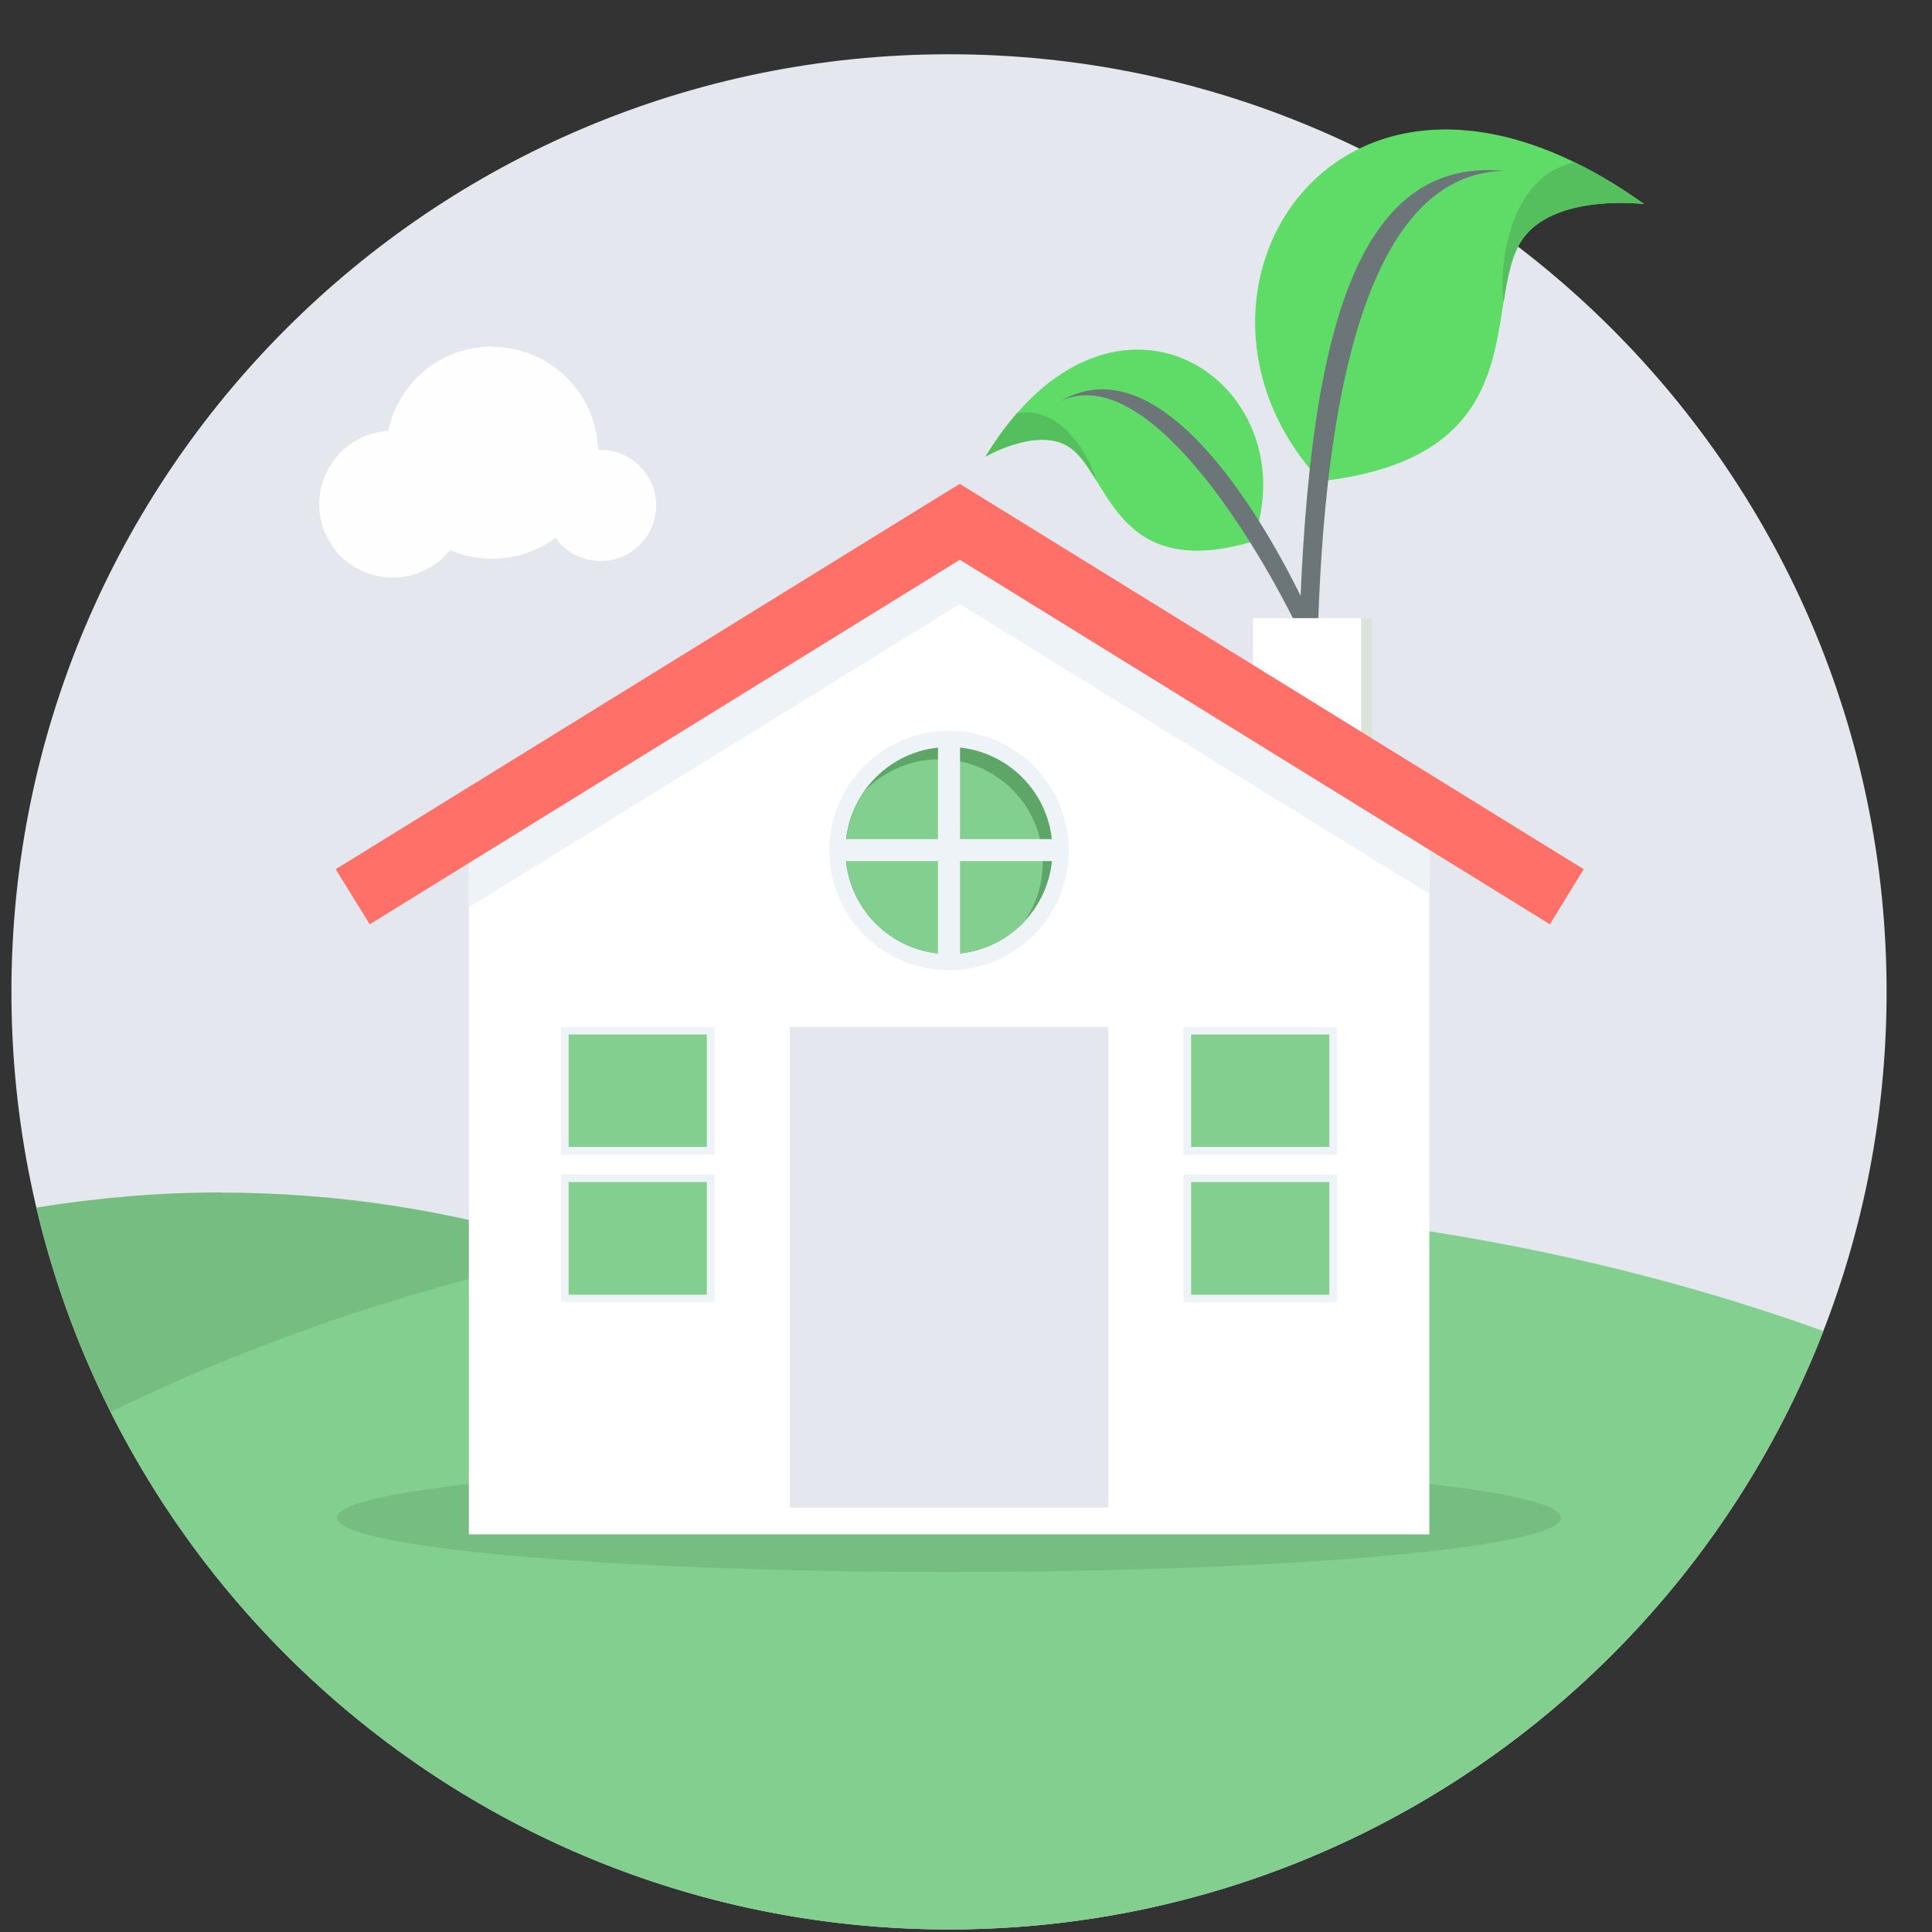<svg width="34" height="34" viewBox="0 0 34 34" fill="none" xmlns="http://www.w3.org/2000/svg">
<rect x="0" y="0" width="34" height="34" fill="#333333" stroke="none"/>
<g clip-path="url(#clip0_178_805)">
<path d="M16.701 33.955C25.813 33.955 33.201 26.568 33.201 17.455C33.201 8.342 25.813 0.955 16.701 0.955C7.588 0.955 0.201 8.342 0.201 17.455C0.201 26.568 7.588 33.955 16.701 33.955Z" fill="#E4E7ED"/>
<path d="M23.244 8.468C20.183 5.194 23.585 -0.234 28.932 3.592C28.932 3.592 27.447 3.406 26.84 4.145C26.006 5.162 27.18 8.022 23.244 8.468Z" fill="#5FDC68"/>
<path d="M27.71 2.854C28.105 3.047 28.515 3.289 28.936 3.592C28.936 3.592 27.451 3.406 26.843 4.145C26.613 4.426 26.536 4.843 26.463 5.315C26.379 4.862 26.474 3.124 27.71 2.857V2.854Z" fill="#56BF5D"/>
<path d="M26.514 3.011C23.522 2.689 22.871 6.76 22.834 12.883L23.16 12.978C23.197 10.93 23.054 3.007 26.514 3.007V3.011Z" fill="#6C7678"/>
<path d="M22.048 9.532C23.065 6.76 19.601 4.338 17.341 8.036C17.341 8.036 18.193 7.539 18.753 7.832C19.521 8.234 19.543 10.275 22.048 9.529V9.532H22.048Z" fill="#5FDC68"/>
<path d="M17.897 7.272C17.707 7.491 17.52 7.744 17.345 8.036C17.345 8.036 18.197 7.539 18.756 7.831C18.969 7.941 19.122 8.175 19.287 8.442C19.221 8.146 18.716 7.115 17.897 7.272Z" fill="#56BF5D"/>
<path d="M18.661 7.06C20.494 5.988 22.341 9.338 22.966 10.644L22.922 11.222C22.088 9.467 20.164 6.35 18.661 7.06Z" fill="#6C7678"/>
<path d="M22.052 10.878H24.14V12.993H22.052V10.878Z" fill="white"/>
<path d="M3.887 20.988C12.081 20.988 19.111 25.952 22.143 33.033C20.439 33.629 18.61 33.951 16.701 33.951C8.895 33.951 2.355 28.53 0.639 21.252C1.696 21.08 2.779 20.985 3.884 20.985L3.887 20.988Z" fill="#75BD80"/>
<path d="M18.705 21.171C23.533 21.171 28.087 21.987 32.089 23.424C29.697 29.588 23.709 33.955 16.701 33.955C10.245 33.955 4.656 30.246 1.946 24.847C6.671 22.532 12.458 21.168 18.705 21.168V21.171Z" fill="#83CF8F"/>
<path d="M16.701 27.664C22.65 27.664 27.473 27.236 27.473 26.709C27.473 26.182 22.65 25.754 16.701 25.754C10.752 25.754 5.929 26.182 5.929 26.709C5.929 27.236 10.752 27.664 16.701 27.664Z" fill="#75BD80"/>
<path d="M8.251 14.518L16.891 9.181L25.154 14.291V27.002H8.251V14.518Z" fill="white"/>
<path d="M23.954 10.878H24.14V12.993H23.954V10.878Z" fill="#DCE3DB"/>
<path d="M16.701 17.075C17.864 17.075 18.808 16.131 18.808 14.968C18.808 13.804 17.864 12.861 16.701 12.861C15.537 12.861 14.594 13.804 14.594 14.968C14.594 16.131 15.537 17.075 16.701 17.075Z" fill="#EEF3F7"/>
<path d="M25.154 14.397V15.732L16.891 10.63L8.251 15.966V14.631L16.591 9.478L16.891 9.295L17.187 9.478L25.154 14.397Z" fill="#EEF3F7"/>
<path d="M5.907 15.297L16.591 8.698L16.891 8.516L17.187 8.698L27.871 15.297L27.275 16.266L16.891 9.851L6.507 16.266L5.907 15.297Z" fill="#FF7069"/>
<path d="M13.899 18.073H19.503V26.53H13.899V18.073Z" fill="#E4E7ED"/>
<path d="M8.661 6.105C9.674 6.105 10.497 6.914 10.526 7.919C10.541 7.919 10.556 7.919 10.57 7.919C11.112 7.919 11.547 8.358 11.547 8.896C11.547 9.437 11.108 9.873 10.57 9.873C10.241 9.873 9.952 9.712 9.777 9.463C9.466 9.697 9.078 9.832 8.661 9.832C8.398 9.832 8.149 9.778 7.922 9.679C7.684 9.975 7.319 10.165 6.909 10.165C6.196 10.165 5.618 9.587 5.618 8.874C5.618 8.187 6.155 7.623 6.832 7.583C7.008 6.734 7.757 6.098 8.657 6.098L8.661 6.105Z" fill="#FEFEFE"/>
<path d="M9.872 18.073H12.575V20.319H9.872V18.073Z" fill="#EEF3F7"/>
<path d="M10.007 18.205H12.439V20.184H10.007V18.205Z" fill="#83CF8F"/>
<path d="M9.872 20.67H12.575V22.916H9.872V20.67Z" fill="#EEF3F7"/>
<path d="M10.007 20.802H12.439V22.784H10.007V20.802Z" fill="#83CF8F"/>
<path d="M20.826 18.073H23.533V20.319H20.826V18.073Z" fill="#EEF3F7"/>
<path d="M20.962 18.205H23.394V20.184H20.962V18.205Z" fill="#83CF8F"/>
<path d="M20.826 20.67H23.533V22.916H20.826V20.67Z" fill="#EEF3F7"/>
<path d="M20.962 20.802H23.394V22.784H20.962V20.802Z" fill="#83CF8F"/>
<path d="M16.701 16.789C17.707 16.789 18.522 15.974 18.522 14.968C18.522 13.962 17.707 13.146 16.701 13.146C15.695 13.146 14.879 13.962 14.879 14.968C14.879 15.974 15.695 16.789 16.701 16.789Z" fill="#5DA668"/>
<path d="M18.017 16.23C17.684 16.574 17.22 16.789 16.704 16.789C15.698 16.789 14.883 15.974 14.883 14.968C14.883 14.576 15.007 14.218 15.215 13.922C15.548 13.578 16.013 13.362 16.529 13.362C17.534 13.362 18.35 14.178 18.35 15.184C18.35 15.575 18.226 15.934 18.017 16.23Z" fill="#83CF8F"/>
<path d="M16.507 13.018H16.895V16.903H16.507V13.018Z" fill="#EEF3F7"/>
<path d="M14.762 15.154V14.767H18.643V15.154H14.762Z" fill="#EEF3F7"/>
</g>
<defs>
<clipPath id="clip0_178_805">
<rect width="33" height="33" fill="white" transform="translate(0.201 0.955)"/>
</clipPath>
</defs>
</svg>
